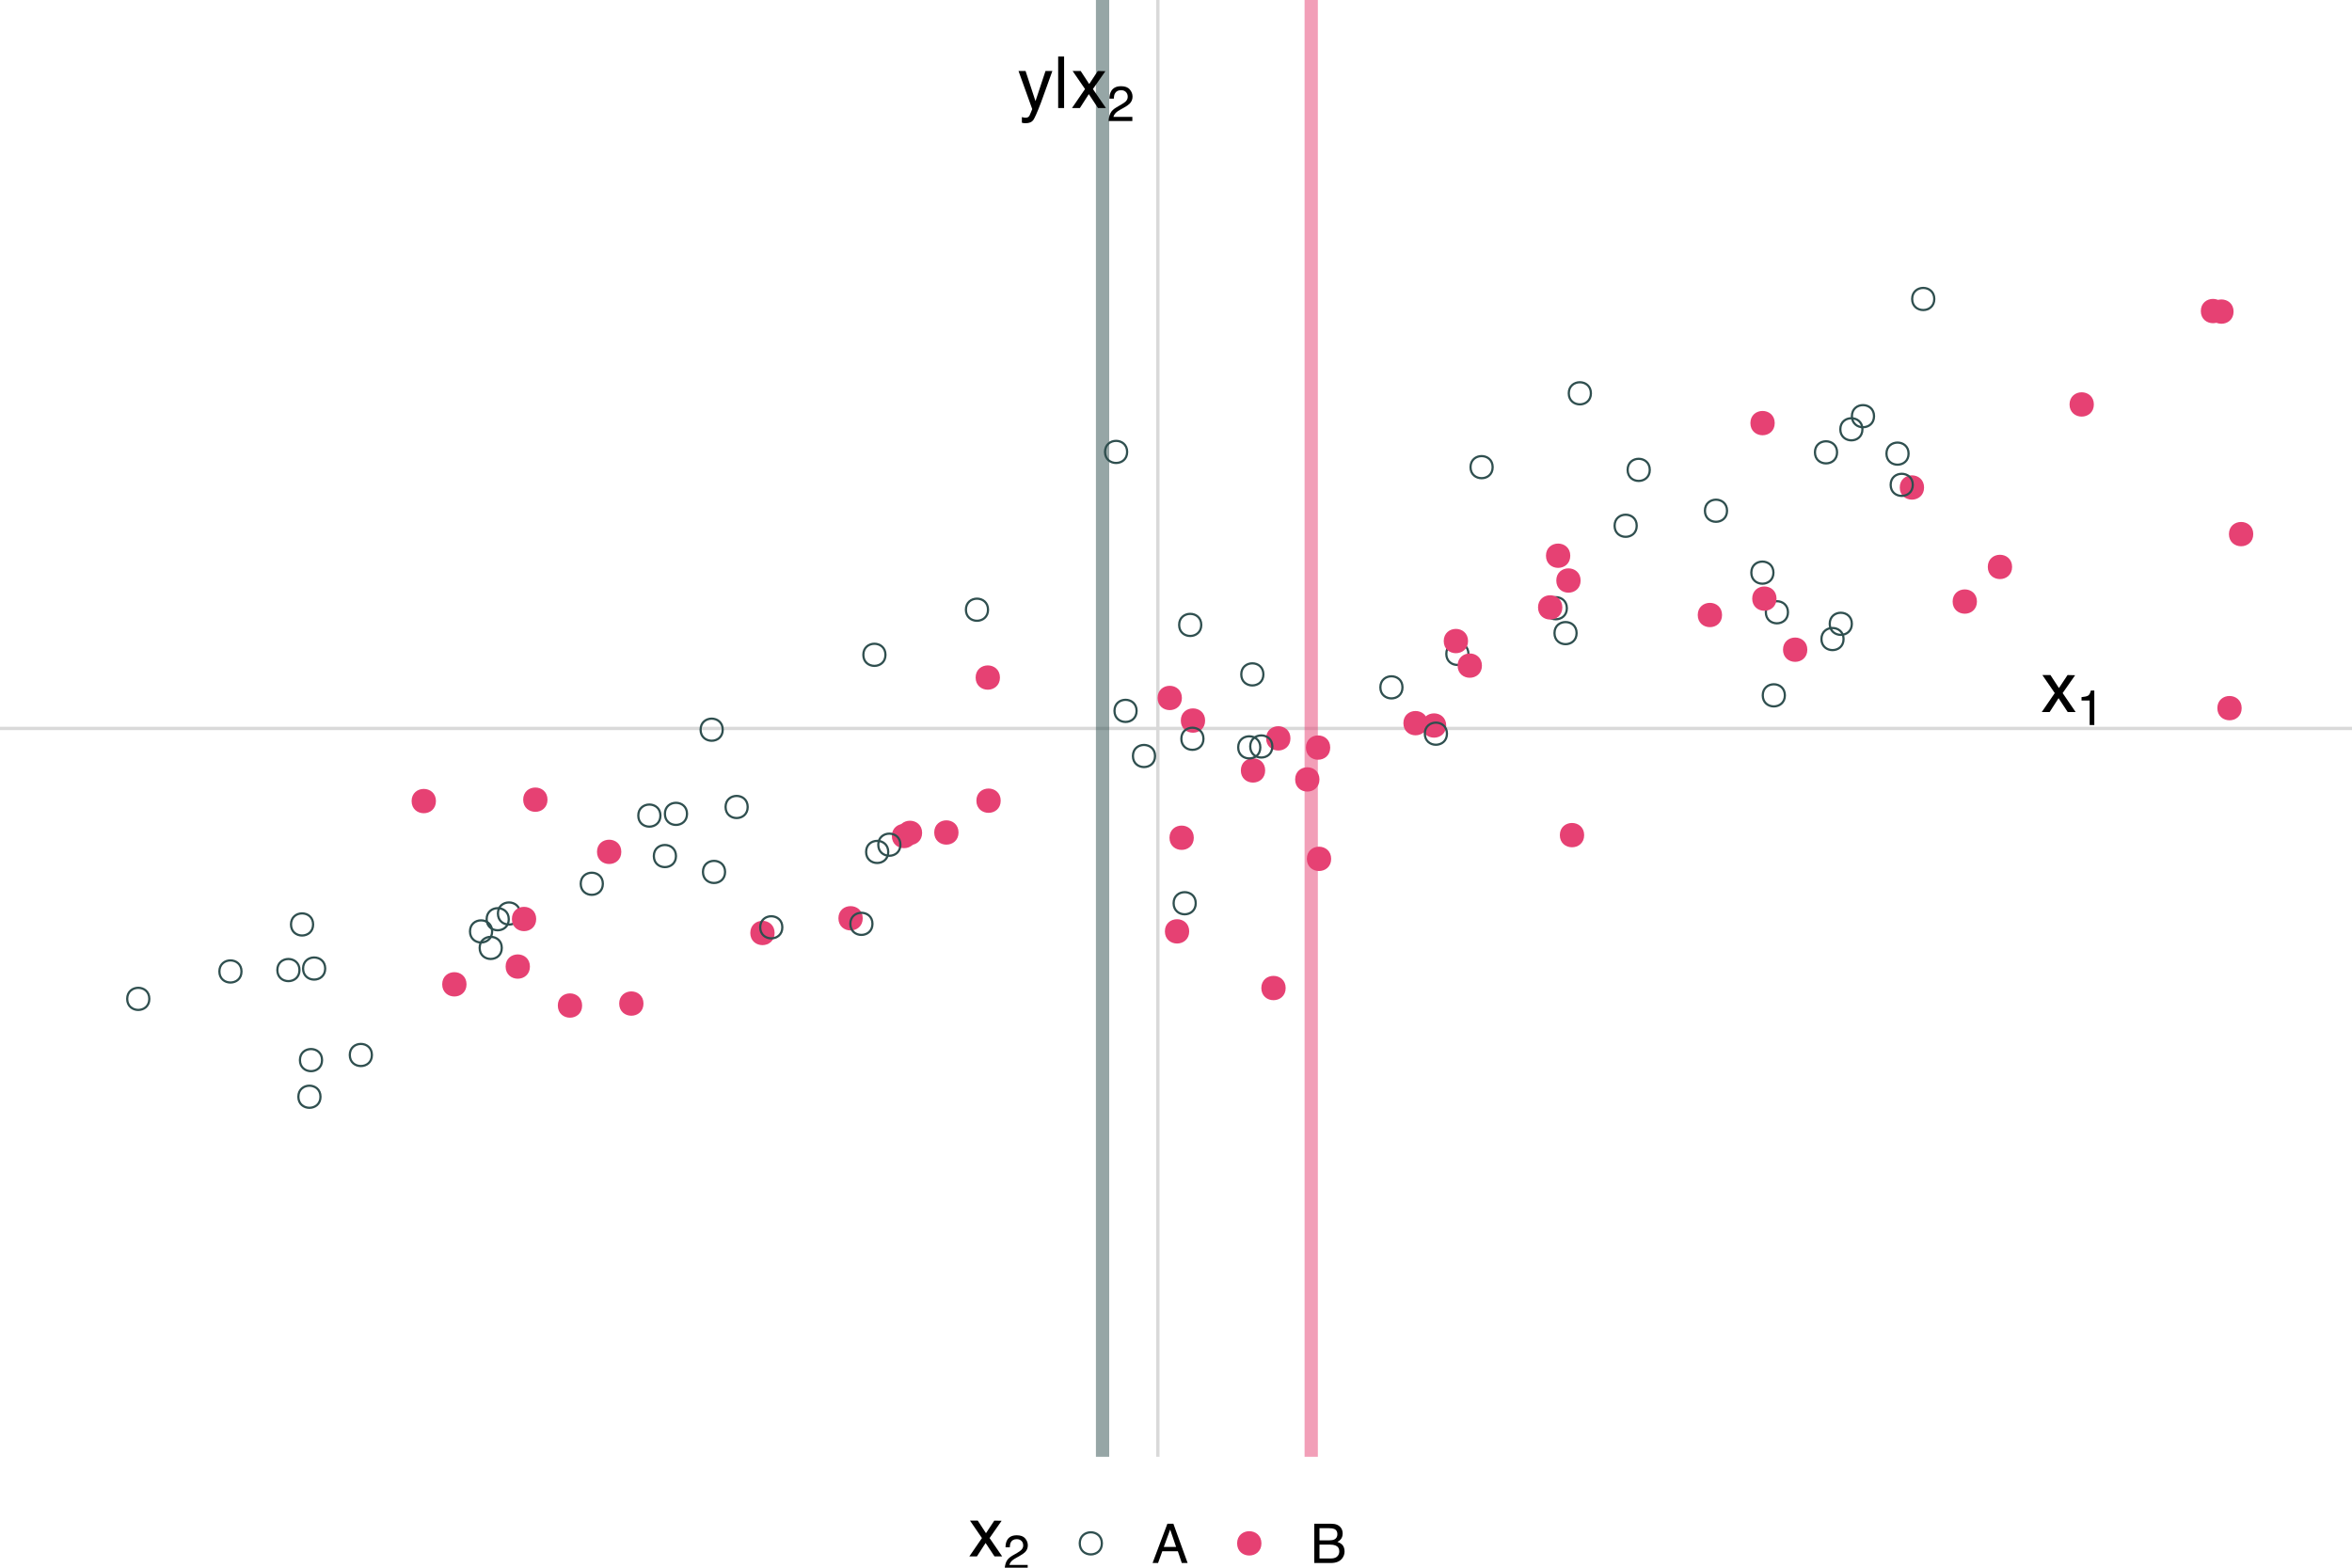 <?xml version="1.0" encoding="UTF-8"?>
<svg xmlns="http://www.w3.org/2000/svg" xmlns:xlink="http://www.w3.org/1999/xlink" width="756pt" height="504pt" viewBox="0 0 756 504" version="1.1">
<defs>
<g>
<symbol overflow="visible" id="glyph0-0">
<path style="stroke:none;" d="M 0.734 0 L 0.734 -16.328 L 13.688 -16.328 L 13.688 0 Z M 11.656 -2.047 L 11.656 -14.281 L 2.781 -14.281 L 2.781 -2.047 Z M 11.656 -2.047 "/>
</symbol>
<symbol overflow="visible" id="glyph0-1">
<path style="stroke:none;" d="M 8.906 -11.906 L 11.109 -11.906 C 10.828 -11.145 10.203 -9.406 9.234 -6.688 C 8.504 -4.633 7.898 -2.961 7.422 -1.672 C 6.266 1.359 5.445 3.207 4.969 3.875 C 4.488 4.539 3.672 4.875 2.516 4.875 C 2.234 4.875 2.016 4.863 1.859 4.844 C 1.711 4.82 1.531 4.781 1.312 4.719 L 1.312 2.906 C 1.656 3 1.906 3.055 2.062 3.078 C 2.219 3.098 2.359 3.109 2.484 3.109 C 2.848 3.109 3.117 3.047 3.297 2.922 C 3.473 2.805 3.617 2.66 3.734 2.484 C 3.773 2.422 3.91 2.113 4.141 1.562 C 4.367 1.02 4.535 0.613 4.641 0.344 L 0.234 -11.906 L 2.5 -11.906 L 5.688 -2.219 Z M 5.688 -12.188 Z M 5.688 -12.188 "/>
</symbol>
<symbol overflow="visible" id="glyph0-2">
<path style="stroke:none;" d="M 3.5 0 L 1.594 0 L 1.594 -16.562 L 3.5 -16.562 Z M 3.5 0 "/>
</symbol>
<symbol overflow="visible" id="glyph0-3">
<path style="stroke:none;" d="M 0.328 -11.906 L 2.922 -11.906 L 5.656 -7.719 L 8.422 -11.906 L 10.859 -11.844 L 6.844 -6.109 L 11.031 0 L 8.484 0 L 5.531 -4.469 L 2.656 0 L 0.125 0 L 4.312 -6.109 Z M 0.328 -11.906 "/>
</symbol>
<symbol overflow="visible" id="glyph1-0">
<path style="stroke:none;" d="M 0.516 0 L 0.516 -11.438 L 9.594 -11.438 L 9.594 0 Z M 8.156 -1.438 L 8.156 -10 L 1.953 -10 L 1.953 -1.438 Z M 8.156 -1.438 "/>
</symbol>
<symbol overflow="visible" id="glyph1-1">
<path style="stroke:none;" d="M 0.5 0 C 0.551 -0.957 0.75 -1.789 1.094 -2.5 C 1.438 -3.219 2.109 -3.863 3.109 -4.438 L 4.609 -5.312 C 5.273 -5.695 5.742 -6.023 6.016 -6.297 C 6.441 -6.734 6.656 -7.227 6.656 -7.781 C 6.656 -8.426 6.457 -8.941 6.062 -9.328 C 5.676 -9.711 5.16 -9.906 4.516 -9.906 C 3.555 -9.906 2.891 -9.539 2.516 -8.812 C 2.316 -8.414 2.207 -7.875 2.188 -7.188 L 0.766 -7.188 C 0.785 -8.156 0.969 -8.945 1.312 -9.562 C 1.914 -10.645 2.984 -11.188 4.516 -11.188 C 5.797 -11.188 6.727 -10.836 7.312 -10.141 C 7.906 -9.453 8.203 -8.688 8.203 -7.844 C 8.203 -6.945 7.891 -6.188 7.266 -5.562 C 6.898 -5.188 6.25 -4.738 5.312 -4.219 L 4.234 -3.625 C 3.734 -3.344 3.336 -3.078 3.047 -2.828 C 2.523 -2.367 2.195 -1.867 2.062 -1.328 L 8.141 -1.328 L 8.141 0 Z M 0.5 0 "/>
</symbol>
<symbol overflow="visible" id="glyph1-2">
<path style="stroke:none;" d="M 1.531 -7.891 L 1.531 -8.969 C 2.539 -9.062 3.242 -9.223 3.641 -9.453 C 4.035 -9.691 4.332 -10.238 4.531 -11.094 L 5.641 -11.094 L 5.641 0 L 4.141 0 L 4.141 -7.891 Z M 1.531 -7.891 "/>
</symbol>
<symbol overflow="visible" id="glyph2-0">
<path style="stroke:none;" d="M 0.703 0 L 0.703 -15.781 L 13.234 -15.781 L 13.234 0 Z M 11.266 -1.984 L 11.266 -13.797 L 2.688 -13.797 L 2.688 -1.984 Z M 11.266 -1.984 "/>
</symbol>
<symbol overflow="visible" id="glyph2-1">
<path style="stroke:none;" d="M 0.328 -11.5 L 2.828 -11.5 L 5.469 -7.453 L 8.141 -11.5 L 10.5 -11.453 L 6.625 -5.891 L 10.672 0 L 8.203 0 L 5.344 -4.312 L 2.562 0 L 0.125 0 L 4.172 -5.891 Z M 0.328 -11.5 "/>
</symbol>
<symbol overflow="visible" id="glyph3-0">
<path style="stroke:none;" d="M 0.5 0 L 0.5 -11.047 L 9.266 -11.047 L 9.266 0 Z M 7.891 -1.391 L 7.891 -9.672 L 1.875 -9.672 L 1.875 -1.391 Z M 7.891 -1.391 "/>
</symbol>
<symbol overflow="visible" id="glyph3-1">
<path style="stroke:none;" d="M 0.484 0 C 0.535 -0.926 0.727 -1.734 1.062 -2.422 C 1.395 -3.109 2.047 -3.734 3.016 -4.297 L 4.453 -5.125 C 5.098 -5.5 5.551 -5.82 5.812 -6.094 C 6.227 -6.508 6.438 -6.984 6.438 -7.516 C 6.438 -8.148 6.242 -8.648 5.859 -9.016 C 5.484 -9.379 4.984 -9.562 4.359 -9.562 C 3.43 -9.562 2.789 -9.211 2.438 -8.516 C 2.25 -8.141 2.145 -7.617 2.125 -6.953 L 0.75 -6.953 C 0.758 -7.891 0.93 -8.656 1.266 -9.25 C 1.848 -10.289 2.883 -10.812 4.375 -10.812 C 5.602 -10.812 6.5 -10.477 7.062 -9.812 C 7.633 -9.145 7.922 -8.398 7.922 -7.578 C 7.922 -6.711 7.617 -5.977 7.016 -5.375 C 6.66 -5.02 6.031 -4.586 5.125 -4.078 L 4.094 -3.5 C 3.602 -3.227 3.219 -2.973 2.938 -2.734 C 2.438 -2.297 2.125 -1.812 2 -1.281 L 7.875 -1.281 L 7.875 0 Z M 0.484 0 "/>
</symbol>
<symbol overflow="visible" id="glyph4-0">
<path style="stroke:none;" d="M 0.562 0 L 0.562 -12.625 L 10.578 -12.625 L 10.578 0 Z M 9 -1.578 L 9 -11.031 L 2.141 -11.031 L 2.141 -1.578 Z M 9 -1.578 "/>
</symbol>
<symbol overflow="visible" id="glyph4-1">
<path style="stroke:none;" d="M 7.812 -5.172 L 5.906 -10.75 L 3.859 -5.172 Z M 5.016 -12.625 L 6.938 -12.625 L 11.516 0 L 9.641 0 L 8.375 -3.781 L 3.375 -3.781 L 2.016 0 L 0.25 0 Z M 5.891 -12.625 Z M 5.891 -12.625 "/>
</symbol>
<symbol overflow="visible" id="glyph4-2">
<path style="stroke:none;" d="M 6.078 -7.281 C 6.805 -7.281 7.367 -7.379 7.766 -7.578 C 8.398 -7.898 8.719 -8.469 8.719 -9.281 C 8.719 -10.113 8.379 -10.672 7.703 -10.953 C 7.328 -11.109 6.766 -11.188 6.016 -11.188 L 2.969 -11.188 L 2.969 -7.281 Z M 6.656 -1.453 C 7.707 -1.453 8.457 -1.758 8.906 -2.375 C 9.188 -2.758 9.328 -3.223 9.328 -3.766 C 9.328 -4.68 8.914 -5.305 8.094 -5.641 C 7.656 -5.816 7.078 -5.906 6.359 -5.906 L 2.969 -5.906 L 2.969 -1.453 Z M 1.297 -12.625 L 6.719 -12.625 C 8.195 -12.625 9.25 -12.18 9.875 -11.297 C 10.238 -10.773 10.422 -10.176 10.422 -9.5 C 10.422 -8.695 10.191 -8.039 9.734 -7.531 C 9.504 -7.258 9.172 -7.016 8.734 -6.797 C 9.379 -6.547 9.863 -6.27 10.188 -5.969 C 10.75 -5.414 11.031 -4.656 11.031 -3.688 C 11.031 -2.875 10.773 -2.141 10.266 -1.484 C 9.504 -0.492 8.289 0 6.625 0 L 1.297 0 Z M 1.297 -12.625 "/>
</symbol>
</g>
<clipPath id="clip1">
  <path d="M 352 0 L 357 0 L 357 469.359 L 352 469.359 Z M 352 0 "/>
</clipPath>
<clipPath id="clip2">
  <path d="M 419 0 L 424 0 L 424 469.359 L 419 469.359 Z M 419 0 "/>
</clipPath>
</defs>
<g id="surface39">
<rect x="0" y="0" width="756" height="504" style="fill:rgb(100%,100%,100%);fill-opacity:1;stroke:none;"/>
<path style="fill:none;stroke-width:1.067;stroke-linecap:butt;stroke-linejoin:round;stroke:rgb(85.098%,85.098%,85.098%);stroke-opacity:1;stroke-miterlimit:10;" d="M 0 234.18 L 756 234.18 "/>
<path style="fill:none;stroke-width:1.067;stroke-linecap:butt;stroke-linejoin:round;stroke:rgb(85.098%,85.098%,85.098%);stroke-opacity:1;stroke-miterlimit:10;" d="M 372.168 468.359 L 372.168 0 "/>
<g clip-path="url(#clip1)" clip-rule="nonzero">
<path style="fill:none;stroke-width:4.268;stroke-linecap:butt;stroke-linejoin:round;stroke:rgb(18.431%,30.98%,30.98%);stroke-opacity:0.502;stroke-miterlimit:10;" d="M 354.395 468.359 L 354.395 0 "/>
</g>
<g clip-path="url(#clip2)" clip-rule="nonzero">
<path style="fill:none;stroke-width:4.268;stroke-linecap:butt;stroke-linejoin:round;stroke:rgb(90.196%,25.49%,45.098%);stroke-opacity:0.502;stroke-miterlimit:10;" d="M 421.465 468.359 L 421.465 0 "/>
</g>
<path style="fill:none;stroke-width:0.709;stroke-linecap:round;stroke-linejoin:round;stroke:rgb(18.431%,30.98%,30.98%);stroke-opacity:1;stroke-miterlimit:10;" d="M 47.996 321.129 C 47.996 325.871 40.887 325.871 40.887 321.129 C 40.887 316.391 47.996 316.391 47.996 321.129 "/>
<path style="fill-rule:nonzero;fill:rgb(90.196%,25.49%,45.098%);fill-opacity:1;stroke-width:0.709;stroke-linecap:round;stroke-linejoin:round;stroke:rgb(90.196%,25.49%,45.098%);stroke-opacity:1;stroke-miterlimit:10;" d="M 464.5 233.246 C 464.5 237.988 457.391 237.988 457.391 233.246 C 457.391 228.508 464.5 228.508 464.5 233.246 "/>
<path style="fill-rule:nonzero;fill:rgb(90.196%,25.49%,45.098%);fill-opacity:1;stroke-width:0.709;stroke-linecap:round;stroke-linejoin:round;stroke:rgb(90.196%,25.49%,45.098%);stroke-opacity:1;stroke-miterlimit:10;" d="M 294.129 268.773 C 294.129 273.516 287.02 273.516 287.02 268.773 C 287.02 264.035 294.129 264.035 294.129 268.773 "/>
<path style="fill-rule:nonzero;fill:rgb(90.196%,25.49%,45.098%);fill-opacity:1;stroke-width:0.709;stroke-linecap:round;stroke-linejoin:round;stroke:rgb(90.196%,25.49%,45.098%);stroke-opacity:1;stroke-miterlimit:10;" d="M 248.629 299.945 C 248.629 304.684 241.52 304.684 241.52 299.945 C 241.52 295.203 248.629 295.203 248.629 299.945 "/>
<path style="fill-rule:nonzero;fill:rgb(90.196%,25.49%,45.098%);fill-opacity:1;stroke-width:0.709;stroke-linecap:round;stroke-linejoin:round;stroke:rgb(90.196%,25.49%,45.098%);stroke-opacity:1;stroke-miterlimit:10;" d="M 206.484 322.641 C 206.484 327.379 199.375 327.379 199.375 322.641 C 199.375 317.898 206.484 317.898 206.484 322.641 "/>
<path style="fill-rule:nonzero;fill:rgb(90.196%,25.49%,45.098%);fill-opacity:1;stroke-width:0.709;stroke-linecap:round;stroke-linejoin:round;stroke:rgb(90.196%,25.49%,45.098%);stroke-opacity:1;stroke-miterlimit:10;" d="M 321.301 257.414 C 321.301 262.156 314.191 262.156 314.191 257.414 C 314.191 252.676 321.301 252.676 321.301 257.414 "/>
<path style="fill:none;stroke-width:0.709;stroke-linecap:round;stroke-linejoin:round;stroke:rgb(18.431%,30.98%,30.98%);stroke-opacity:1;stroke-miterlimit:10;" d="M 119.543 339.172 C 119.543 343.91 112.434 343.91 112.434 339.172 C 112.434 334.43 119.543 334.43 119.543 339.172 "/>
<path style="fill:none;stroke-width:0.709;stroke-linecap:round;stroke-linejoin:round;stroke:rgb(18.431%,30.98%,30.98%);stroke-opacity:1;stroke-miterlimit:10;" d="M 104.527 311.379 C 104.527 316.117 97.418 316.117 97.418 311.379 C 97.418 306.637 104.527 306.637 104.527 311.379 "/>
<path style="fill-rule:nonzero;fill:rgb(90.196%,25.49%,45.098%);fill-opacity:1;stroke-width:0.709;stroke-linecap:round;stroke-linejoin:round;stroke:rgb(90.196%,25.49%,45.098%);stroke-opacity:1;stroke-miterlimit:10;" d="M 387.008 231.652 C 387.008 236.395 379.898 236.395 379.898 231.652 C 379.898 226.91 387.008 226.91 387.008 231.652 "/>
<path style="fill-rule:nonzero;fill:rgb(90.196%,25.49%,45.098%);fill-opacity:1;stroke-width:0.709;stroke-linecap:round;stroke-linejoin:round;stroke:rgb(90.196%,25.49%,45.098%);stroke-opacity:1;stroke-miterlimit:10;" d="M 149.602 316.457 C 149.602 321.195 142.488 321.195 142.488 316.457 C 142.488 311.715 149.602 311.715 149.602 316.457 "/>
<path style="fill-rule:nonzero;fill:rgb(90.196%,25.49%,45.098%);fill-opacity:1;stroke-width:0.709;stroke-linecap:round;stroke-linejoin:round;stroke:rgb(90.196%,25.49%,45.098%);stroke-opacity:1;stroke-miterlimit:10;" d="M 553.164 197.719 C 553.164 202.461 546.055 202.461 546.055 197.719 C 546.055 192.98 553.164 192.98 553.164 197.719 "/>
<path style="fill-rule:nonzero;fill:rgb(90.196%,25.49%,45.098%);fill-opacity:1;stroke-width:0.709;stroke-linecap:round;stroke-linejoin:round;stroke:rgb(90.196%,25.49%,45.098%);stroke-opacity:1;stroke-miterlimit:10;" d="M 186.762 323.273 C 186.762 328.016 179.652 328.016 179.652 323.273 C 179.652 318.535 186.762 318.535 186.762 323.273 "/>
<path style="fill:none;stroke-width:0.709;stroke-linecap:round;stroke-linejoin:round;stroke:rgb(18.431%,30.98%,30.98%);stroke-opacity:1;stroke-miterlimit:10;" d="M 595.238 200.551 C 595.238 205.289 588.129 205.289 588.129 200.551 C 588.129 195.809 595.238 195.809 595.238 200.551 "/>
<path style="fill-rule:nonzero;fill:rgb(90.196%,25.49%,45.098%);fill-opacity:1;stroke-width:0.709;stroke-linecap:round;stroke-linejoin:round;stroke:rgb(90.196%,25.49%,45.098%);stroke-opacity:1;stroke-miterlimit:10;" d="M 199.352 273.863 C 199.352 278.605 192.242 278.605 192.242 273.863 C 192.242 269.125 199.352 269.125 199.352 273.863 "/>
<path style="fill:none;stroke-width:0.709;stroke-linecap:round;stroke-linejoin:round;stroke:rgb(18.431%,30.98%,30.98%);stroke-opacity:1;stroke-miterlimit:10;" d="M 158.184 299.445 C 158.184 304.184 151.07 304.184 151.07 299.445 C 151.07 294.703 158.184 294.703 158.184 299.445 "/>
<path style="fill-rule:nonzero;fill:rgb(90.196%,25.49%,45.098%);fill-opacity:1;stroke-width:0.709;stroke-linecap:round;stroke-linejoin:round;stroke:rgb(90.196%,25.49%,45.098%);stroke-opacity:1;stroke-miterlimit:10;" d="M 672.672 130.027 C 672.672 134.766 665.562 134.766 665.562 130.027 C 665.562 125.285 672.672 125.285 672.672 130.027 "/>
<path style="fill:none;stroke-width:0.709;stroke-linecap:round;stroke-linejoin:round;stroke:rgb(18.431%,30.98%,30.98%);stroke-opacity:1;stroke-miterlimit:10;" d="M 592.574 205.453 C 592.574 210.191 585.465 210.191 585.465 205.453 C 585.465 200.711 592.574 200.711 592.574 205.453 "/>
<path style="fill:none;stroke-width:0.709;stroke-linecap:round;stroke-linejoin:round;stroke:rgb(18.431%,30.98%,30.98%);stroke-opacity:1;stroke-miterlimit:10;" d="M 193.773 284.129 C 193.773 288.867 186.664 288.867 186.664 284.129 C 186.664 279.387 193.773 279.387 193.773 284.129 "/>
<path style="fill:none;stroke-width:0.709;stroke-linecap:round;stroke-linejoin:round;stroke:rgb(18.431%,30.98%,30.98%);stroke-opacity:1;stroke-miterlimit:10;" d="M 100.645 297.203 C 100.645 301.945 93.535 301.945 93.535 297.203 C 93.535 292.465 100.645 292.465 100.645 297.203 "/>
<path style="fill:none;stroke-width:0.709;stroke-linecap:round;stroke-linejoin:round;stroke:rgb(18.431%,30.98%,30.98%);stroke-opacity:1;stroke-miterlimit:10;" d="M 503.633 195.543 C 503.633 200.281 496.52 200.281 496.52 195.543 C 496.52 190.801 503.633 190.801 503.633 195.543 "/>
<path style="fill:none;stroke-width:0.709;stroke-linecap:round;stroke-linejoin:round;stroke:rgb(18.431%,30.98%,30.98%);stroke-opacity:1;stroke-miterlimit:10;" d="M 471.996 210.215 C 471.996 214.953 464.887 214.953 464.887 210.215 C 464.887 205.473 471.996 205.473 471.996 210.215 "/>
<path style="fill:none;stroke-width:0.709;stroke-linecap:round;stroke-linejoin:round;stroke:rgb(18.431%,30.98%,30.98%);stroke-opacity:1;stroke-miterlimit:10;" d="M 574.703 196.844 C 574.703 201.582 567.594 201.582 567.594 196.844 C 567.594 192.102 574.703 192.102 574.703 196.844 "/>
<path style="fill:none;stroke-width:0.709;stroke-linecap:round;stroke-linejoin:round;stroke:rgb(18.431%,30.98%,30.98%);stroke-opacity:1;stroke-miterlimit:10;" d="M 621.734 96.121 C 621.734 100.859 614.625 100.859 614.625 96.121 C 614.625 91.379 621.734 91.379 621.734 96.121 "/>
<path style="fill:none;stroke-width:0.709;stroke-linecap:round;stroke-linejoin:round;stroke:rgb(18.431%,30.98%,30.98%);stroke-opacity:1;stroke-miterlimit:10;" d="M 590.488 145.422 C 590.488 150.164 583.375 150.164 583.375 145.422 C 583.375 140.684 590.488 140.684 590.488 145.422 "/>
<path style="fill:none;stroke-width:0.709;stroke-linecap:round;stroke-linejoin:round;stroke:rgb(18.431%,30.98%,30.98%);stroke-opacity:1;stroke-miterlimit:10;" d="M 317.582 196.02 C 317.582 200.758 310.473 200.758 310.473 196.02 C 310.473 191.277 317.582 191.277 317.582 196.02 "/>
<path style="fill-rule:nonzero;fill:rgb(90.196%,25.49%,45.098%);fill-opacity:1;stroke-width:0.709;stroke-linecap:round;stroke-linejoin:round;stroke:rgb(90.196%,25.49%,45.098%);stroke-opacity:1;stroke-miterlimit:10;" d="M 296.043 267.762 C 296.043 272.504 288.934 272.504 288.934 267.762 C 288.934 263.023 296.043 263.023 296.043 267.762 "/>
<path style="fill-rule:nonzero;fill:rgb(90.196%,25.49%,45.098%);fill-opacity:1;stroke-width:0.709;stroke-linecap:round;stroke-linejoin:round;stroke:rgb(90.196%,25.49%,45.098%);stroke-opacity:1;stroke-miterlimit:10;" d="M 276.953 295.223 C 276.953 299.965 269.844 299.965 269.844 295.223 C 269.844 290.484 276.953 290.484 276.953 295.223 "/>
<path style="fill-rule:nonzero;fill:rgb(90.196%,25.49%,45.098%);fill-opacity:1;stroke-width:0.709;stroke-linecap:round;stroke-linejoin:round;stroke:rgb(90.196%,25.49%,45.098%);stroke-opacity:1;stroke-miterlimit:10;" d="M 427.52 276.113 C 427.52 280.855 420.41 280.855 420.41 276.113 C 420.41 271.375 427.52 271.375 427.52 276.113 "/>
<path style="fill-rule:nonzero;fill:rgb(90.196%,25.49%,45.098%);fill-opacity:1;stroke-width:0.709;stroke-linecap:round;stroke-linejoin:round;stroke:rgb(90.196%,25.49%,45.098%);stroke-opacity:1;stroke-miterlimit:10;" d="M 423.758 250.582 C 423.758 255.324 416.648 255.324 416.648 250.582 C 416.648 245.844 423.758 245.844 423.758 250.582 "/>
<path style="fill:none;stroke-width:0.709;stroke-linecap:round;stroke-linejoin:round;stroke:rgb(18.431%,30.98%,30.98%);stroke-opacity:1;stroke-miterlimit:10;" d="M 217.277 275.215 C 217.277 279.957 210.164 279.957 210.164 275.215 C 210.164 270.477 217.277 270.477 217.277 275.215 "/>
<path style="fill:none;stroke-width:0.709;stroke-linecap:round;stroke-linejoin:round;stroke:rgb(18.431%,30.98%,30.98%);stroke-opacity:1;stroke-miterlimit:10;" d="M 602.367 133.793 C 602.367 138.535 595.258 138.535 595.258 133.793 C 595.258 129.055 602.367 129.055 602.367 133.793 "/>
<path style="fill:none;stroke-width:0.709;stroke-linecap:round;stroke-linejoin:round;stroke:rgb(18.431%,30.98%,30.98%);stroke-opacity:1;stroke-miterlimit:10;" d="M 406.094 216.812 C 406.094 221.551 398.98 221.551 398.98 216.812 C 398.98 212.07 406.094 212.07 406.094 216.812 "/>
<path style="fill:none;stroke-width:0.709;stroke-linecap:round;stroke-linejoin:round;stroke:rgb(18.431%,30.98%,30.98%);stroke-opacity:1;stroke-miterlimit:10;" d="M 103.016 352.598 C 103.016 357.336 95.906 357.336 95.906 352.598 C 95.906 347.855 103.016 347.855 103.016 352.598 "/>
<path style="fill-rule:nonzero;fill:rgb(90.196%,25.49%,45.098%);fill-opacity:1;stroke-width:0.709;stroke-linecap:round;stroke-linejoin:round;stroke:rgb(90.196%,25.49%,45.098%);stroke-opacity:1;stroke-miterlimit:10;" d="M 379.543 224.387 C 379.543 229.129 372.43 229.129 372.43 224.387 C 372.43 219.648 379.543 219.648 379.543 224.387 "/>
<path style="fill:none;stroke-width:0.709;stroke-linecap:round;stroke-linejoin:round;stroke:rgb(18.431%,30.98%,30.98%);stroke-opacity:1;stroke-miterlimit:10;" d="M 573.711 223.551 C 573.711 228.289 566.602 228.289 566.602 223.551 C 566.602 218.809 573.711 218.809 573.711 223.551 "/>
<path style="fill-rule:nonzero;fill:rgb(90.196%,25.49%,45.098%);fill-opacity:1;stroke-width:0.709;stroke-linecap:round;stroke-linejoin:round;stroke:rgb(90.196%,25.49%,45.098%);stroke-opacity:1;stroke-miterlimit:10;" d="M 406.309 247.688 C 406.309 252.43 399.195 252.43 399.195 247.688 C 399.195 242.949 406.309 242.949 406.309 247.688 "/>
<path style="fill:none;stroke-width:0.709;stroke-linecap:round;stroke-linejoin:round;stroke:rgb(18.431%,30.98%,30.98%);stroke-opacity:1;stroke-miterlimit:10;" d="M 570.035 184.102 C 570.035 188.84 562.926 188.84 562.926 184.102 C 562.926 179.359 570.035 179.359 570.035 184.102 "/>
<path style="fill:none;stroke-width:0.709;stroke-linecap:round;stroke-linejoin:round;stroke:rgb(18.431%,30.98%,30.98%);stroke-opacity:1;stroke-miterlimit:10;" d="M 384.344 290.383 C 384.344 295.125 377.234 295.125 377.234 290.383 C 377.234 285.645 384.344 285.645 384.344 290.383 "/>
<path style="fill-rule:nonzero;fill:rgb(90.196%,25.49%,45.098%);fill-opacity:1;stroke-width:0.709;stroke-linecap:round;stroke-linejoin:round;stroke:rgb(90.196%,25.49%,45.098%);stroke-opacity:1;stroke-miterlimit:10;" d="M 504.379 178.66 C 504.379 183.402 497.27 183.402 497.27 178.66 C 497.27 173.922 504.379 173.922 504.379 178.66 "/>
<path style="fill-rule:nonzero;fill:rgb(90.196%,25.49%,45.098%);fill-opacity:1;stroke-width:0.709;stroke-linecap:round;stroke-linejoin:round;stroke:rgb(90.196%,25.49%,45.098%);stroke-opacity:1;stroke-miterlimit:10;" d="M 646.395 182.266 C 646.395 187.004 639.285 187.004 639.285 182.266 C 639.285 177.523 646.395 177.523 646.395 182.266 "/>
<path style="fill-rule:nonzero;fill:rgb(90.196%,25.49%,45.098%);fill-opacity:1;stroke-width:0.709;stroke-linecap:round;stroke-linejoin:round;stroke:rgb(90.196%,25.49%,45.098%);stroke-opacity:1;stroke-miterlimit:10;" d="M 427.219 240.34 C 427.219 245.082 420.109 245.082 420.109 240.34 C 420.109 235.602 427.219 235.602 427.219 240.34 "/>
<path style="fill-rule:nonzero;fill:rgb(90.196%,25.49%,45.098%);fill-opacity:1;stroke-width:0.709;stroke-linecap:round;stroke-linejoin:round;stroke:rgb(90.196%,25.49%,45.098%);stroke-opacity:1;stroke-miterlimit:10;" d="M 714.871 100 C 714.871 104.742 707.762 104.742 707.762 100 C 707.762 95.262 714.871 95.262 714.871 100 "/>
<path style="fill:none;stroke-width:0.709;stroke-linecap:round;stroke-linejoin:round;stroke:rgb(18.431%,30.98%,30.98%);stroke-opacity:1;stroke-miterlimit:10;" d="M 220.828 261.652 C 220.828 266.391 213.719 266.391 213.719 261.652 C 213.719 256.91 220.828 256.91 220.828 261.652 "/>
<path style="fill-rule:nonzero;fill:rgb(90.196%,25.49%,45.098%);fill-opacity:1;stroke-width:0.709;stroke-linecap:round;stroke-linejoin:round;stroke:rgb(90.196%,25.49%,45.098%);stroke-opacity:1;stroke-miterlimit:10;" d="M 414.434 237.379 C 414.434 242.121 407.32 242.121 407.32 237.379 C 407.32 232.641 414.434 232.641 414.434 237.379 "/>
<path style="fill:none;stroke-width:0.709;stroke-linecap:round;stroke-linejoin:round;stroke:rgb(18.431%,30.98%,30.98%);stroke-opacity:1;stroke-miterlimit:10;" d="M 240.328 259.441 C 240.328 264.18 233.219 264.18 233.219 259.441 C 233.219 254.699 240.328 254.699 240.328 259.441 "/>
<path style="fill-rule:nonzero;fill:rgb(90.196%,25.49%,45.098%);fill-opacity:1;stroke-width:0.709;stroke-linecap:round;stroke-linejoin:round;stroke:rgb(90.196%,25.49%,45.098%);stroke-opacity:1;stroke-miterlimit:10;" d="M 501.828 195.277 C 501.828 200.02 494.719 200.02 494.719 195.277 C 494.719 190.539 501.828 190.539 501.828 195.277 "/>
<path style="fill-rule:nonzero;fill:rgb(90.196%,25.49%,45.098%);fill-opacity:1;stroke-width:0.709;stroke-linecap:round;stroke-linejoin:round;stroke:rgb(90.196%,25.49%,45.098%);stroke-opacity:1;stroke-miterlimit:10;" d="M 570.094 136.023 C 570.094 140.766 562.98 140.766 562.98 136.023 C 562.98 131.285 570.094 131.285 570.094 136.023 "/>
<path style="fill:none;stroke-width:0.709;stroke-linecap:round;stroke-linejoin:round;stroke:rgb(18.431%,30.98%,30.98%);stroke-opacity:1;stroke-miterlimit:10;" d="M 365.336 228.539 C 365.336 233.281 358.227 233.281 358.227 228.539 C 358.227 223.801 365.336 223.801 365.336 228.539 "/>
<path style="fill:none;stroke-width:0.709;stroke-linecap:round;stroke-linejoin:round;stroke:rgb(18.431%,30.98%,30.98%);stroke-opacity:1;stroke-miterlimit:10;" d="M 613.473 145.84 C 613.473 150.578 606.363 150.578 606.363 145.84 C 606.363 141.098 613.473 141.098 613.473 145.84 "/>
<path style="fill-rule:nonzero;fill:rgb(90.196%,25.49%,45.098%);fill-opacity:1;stroke-width:0.709;stroke-linecap:round;stroke-linejoin:round;stroke:rgb(90.196%,25.49%,45.098%);stroke-opacity:1;stroke-miterlimit:10;" d="M 471.52 206.098 C 471.52 210.836 464.41 210.836 464.41 206.098 C 464.41 201.355 471.52 201.355 471.52 206.098 "/>
<path style="fill:none;stroke-width:0.709;stroke-linecap:round;stroke-linejoin:round;stroke:rgb(18.431%,30.98%,30.98%);stroke-opacity:1;stroke-miterlimit:10;" d="M 289.414 271.566 C 289.414 276.305 282.305 276.305 282.305 271.566 C 282.305 266.824 289.414 266.824 289.414 271.566 "/>
<path style="fill:none;stroke-width:0.709;stroke-linecap:round;stroke-linejoin:round;stroke:rgb(18.431%,30.98%,30.98%);stroke-opacity:1;stroke-miterlimit:10;" d="M 163.531 295.523 C 163.531 300.266 156.422 300.266 156.422 295.523 C 156.422 290.785 163.531 290.785 163.531 295.523 "/>
<path style="fill-rule:nonzero;fill:rgb(90.196%,25.49%,45.098%);fill-opacity:1;stroke-width:0.709;stroke-linecap:round;stroke-linejoin:round;stroke:rgb(90.196%,25.49%,45.098%);stroke-opacity:1;stroke-miterlimit:10;" d="M 175.629 257.09 C 175.629 261.832 168.52 261.832 168.52 257.09 C 168.52 252.352 175.629 252.352 175.629 257.09 "/>
<path style="fill-rule:nonzero;fill:rgb(90.196%,25.49%,45.098%);fill-opacity:1;stroke-width:0.709;stroke-linecap:round;stroke-linejoin:round;stroke:rgb(90.196%,25.49%,45.098%);stroke-opacity:1;stroke-miterlimit:10;" d="M 635.094 193.398 C 635.094 198.137 627.984 198.137 627.984 193.398 C 627.984 188.656 635.094 188.656 635.094 193.398 "/>
<path style="fill:none;stroke-width:0.709;stroke-linecap:round;stroke-linejoin:round;stroke:rgb(18.431%,30.98%,30.98%);stroke-opacity:1;stroke-miterlimit:10;" d="M 167.156 293.684 C 167.156 298.426 160.047 298.426 160.047 293.684 C 160.047 288.945 167.156 288.945 167.156 293.684 "/>
<path style="fill-rule:nonzero;fill:rgb(90.196%,25.49%,45.098%);fill-opacity:1;stroke-width:0.709;stroke-linecap:round;stroke-linejoin:round;stroke:rgb(90.196%,25.49%,45.098%);stroke-opacity:1;stroke-miterlimit:10;" d="M 717.582 100.176 C 717.582 104.918 710.473 104.918 710.473 100.176 C 710.473 95.438 717.582 95.438 717.582 100.176 "/>
<path style="fill:none;stroke-width:0.709;stroke-linecap:round;stroke-linejoin:round;stroke:rgb(18.431%,30.98%,30.98%);stroke-opacity:1;stroke-miterlimit:10;" d="M 386.828 237.512 C 386.828 242.25 379.719 242.25 379.719 237.512 C 379.719 232.77 386.828 232.77 386.828 237.512 "/>
<path style="fill-rule:nonzero;fill:rgb(90.196%,25.49%,45.098%);fill-opacity:1;stroke-width:0.709;stroke-linecap:round;stroke-linejoin:round;stroke:rgb(90.196%,25.49%,45.098%);stroke-opacity:1;stroke-miterlimit:10;" d="M 723.91 171.711 C 723.91 176.453 716.797 176.453 716.797 171.711 C 716.797 166.973 723.91 166.973 723.91 171.711 "/>
<path style="fill:none;stroke-width:0.709;stroke-linecap:round;stroke-linejoin:round;stroke:rgb(18.431%,30.98%,30.98%);stroke-opacity:1;stroke-miterlimit:10;" d="M 251.465 298.121 C 251.465 302.863 244.352 302.863 244.352 298.121 C 244.352 293.383 251.465 293.383 251.465 298.121 "/>
<path style="fill-rule:nonzero;fill:rgb(90.196%,25.49%,45.098%);fill-opacity:1;stroke-width:0.709;stroke-linecap:round;stroke-linejoin:round;stroke:rgb(90.196%,25.49%,45.098%);stroke-opacity:1;stroke-miterlimit:10;" d="M 458.547 232.488 C 458.547 237.23 451.438 237.23 451.438 232.488 C 451.438 227.75 458.547 227.75 458.547 232.488 "/>
<path style="fill-rule:nonzero;fill:rgb(90.196%,25.49%,45.098%);fill-opacity:1;stroke-width:0.709;stroke-linecap:round;stroke-linejoin:round;stroke:rgb(90.196%,25.49%,45.098%);stroke-opacity:1;stroke-miterlimit:10;" d="M 383.367 269.328 C 383.367 274.07 376.258 274.07 376.258 269.328 C 376.258 264.59 383.367 264.59 383.367 269.328 "/>
<path style="fill:none;stroke-width:0.709;stroke-linecap:round;stroke-linejoin:round;stroke:rgb(18.431%,30.98%,30.98%);stroke-opacity:1;stroke-miterlimit:10;" d="M 371.266 243.051 C 371.266 247.789 364.156 247.789 364.156 243.051 C 364.156 238.309 371.266 238.309 371.266 243.051 "/>
<path style="fill:none;stroke-width:0.709;stroke-linecap:round;stroke-linejoin:round;stroke:rgb(18.431%,30.98%,30.98%);stroke-opacity:1;stroke-miterlimit:10;" d="M 285.504 273.887 C 285.504 278.629 278.395 278.629 278.395 273.887 C 278.395 269.148 285.504 269.148 285.504 273.887 "/>
<path style="fill:none;stroke-width:0.709;stroke-linecap:round;stroke-linejoin:round;stroke:rgb(18.431%,30.98%,30.98%);stroke-opacity:1;stroke-miterlimit:10;" d="M 161.285 304.746 C 161.285 309.484 154.176 309.484 154.176 304.746 C 154.176 300.004 161.285 300.004 161.285 304.746 "/>
<path style="fill:none;stroke-width:0.709;stroke-linecap:round;stroke-linejoin:round;stroke:rgb(18.431%,30.98%,30.98%);stroke-opacity:1;stroke-miterlimit:10;" d="M 77.625 312.32 C 77.625 317.059 70.516 317.059 70.516 312.32 C 70.516 307.578 77.625 307.578 77.625 312.32 "/>
<path style="fill-rule:nonzero;fill:rgb(90.196%,25.49%,45.098%);fill-opacity:1;stroke-width:0.709;stroke-linecap:round;stroke-linejoin:round;stroke:rgb(90.196%,25.49%,45.098%);stroke-opacity:1;stroke-miterlimit:10;" d="M 507.703 186.633 C 507.703 191.375 500.59 191.375 500.59 186.633 C 500.59 181.891 507.703 181.891 507.703 186.633 "/>
<path style="fill:none;stroke-width:0.709;stroke-linecap:round;stroke-linejoin:round;stroke:rgb(18.431%,30.98%,30.98%);stroke-opacity:1;stroke-miterlimit:10;" d="M 284.613 210.516 C 284.613 215.258 277.504 215.258 277.504 210.516 C 277.504 205.777 284.613 205.777 284.613 210.516 "/>
<path style="fill-rule:nonzero;fill:rgb(90.196%,25.49%,45.098%);fill-opacity:1;stroke-width:0.709;stroke-linecap:round;stroke-linejoin:round;stroke:rgb(90.196%,25.49%,45.098%);stroke-opacity:1;stroke-miterlimit:10;" d="M 169.98 310.742 C 169.98 315.484 162.871 315.484 162.871 310.742 C 162.871 306.004 169.98 306.004 169.98 310.742 "/>
<path style="fill:none;stroke-width:0.709;stroke-linecap:round;stroke-linejoin:round;stroke:rgb(18.431%,30.98%,30.98%);stroke-opacity:1;stroke-miterlimit:10;" d="M 506.766 203.543 C 506.766 208.285 499.656 208.285 499.656 203.543 C 499.656 198.805 506.766 198.805 506.766 203.543 "/>
<path style="fill-rule:nonzero;fill:rgb(90.196%,25.49%,45.098%);fill-opacity:1;stroke-width:0.709;stroke-linecap:round;stroke-linejoin:round;stroke:rgb(90.196%,25.49%,45.098%);stroke-opacity:1;stroke-miterlimit:10;" d="M 321.059 217.828 C 321.059 222.57 313.949 222.57 313.949 217.828 C 313.949 213.09 321.059 213.09 321.059 217.828 "/>
<path style="fill:none;stroke-width:0.709;stroke-linecap:round;stroke-linejoin:round;stroke:rgb(18.431%,30.98%,30.98%);stroke-opacity:1;stroke-miterlimit:10;" d="M 479.781 150.184 C 479.781 154.926 472.672 154.926 472.672 150.184 C 472.672 145.445 479.781 145.445 479.781 150.184 "/>
<path style="fill-rule:nonzero;fill:rgb(90.196%,25.49%,45.098%);fill-opacity:1;stroke-width:0.709;stroke-linecap:round;stroke-linejoin:round;stroke:rgb(90.196%,25.49%,45.098%);stroke-opacity:1;stroke-miterlimit:10;" d="M 475.984 213.992 C 475.984 218.73 468.871 218.73 468.871 213.992 C 468.871 209.25 475.984 209.25 475.984 213.992 "/>
<path style="fill:none;stroke-width:0.709;stroke-linecap:round;stroke-linejoin:round;stroke:rgb(18.431%,30.98%,30.98%);stroke-opacity:1;stroke-miterlimit:10;" d="M 450.801 220.977 C 450.801 225.719 443.688 225.719 443.688 220.977 C 443.688 216.238 450.801 216.238 450.801 220.977 "/>
<path style="fill-rule:nonzero;fill:rgb(90.196%,25.49%,45.098%);fill-opacity:1;stroke-width:0.709;stroke-linecap:round;stroke-linejoin:round;stroke:rgb(90.196%,25.49%,45.098%);stroke-opacity:1;stroke-miterlimit:10;" d="M 381.891 299.43 C 381.891 304.168 374.781 304.168 374.781 299.43 C 374.781 294.688 381.891 294.688 381.891 299.43 "/>
<path style="fill:none;stroke-width:0.709;stroke-linecap:round;stroke-linejoin:round;stroke:rgb(18.431%,30.98%,30.98%);stroke-opacity:1;stroke-miterlimit:10;" d="M 232.305 234.594 C 232.305 239.332 225.195 239.332 225.195 234.594 C 225.195 229.852 232.305 229.852 232.305 234.594 "/>
<path style="fill-rule:nonzero;fill:rgb(90.196%,25.49%,45.098%);fill-opacity:1;stroke-width:0.709;stroke-linecap:round;stroke-linejoin:round;stroke:rgb(90.196%,25.49%,45.098%);stroke-opacity:1;stroke-miterlimit:10;" d="M 580.574 208.875 C 580.574 213.613 573.461 213.613 573.461 208.875 C 573.461 204.133 580.574 204.133 580.574 208.875 "/>
<path style="fill:none;stroke-width:0.709;stroke-linecap:round;stroke-linejoin:round;stroke:rgb(18.431%,30.98%,30.98%);stroke-opacity:1;stroke-miterlimit:10;" d="M 280.434 297.008 C 280.434 301.75 273.324 301.75 273.324 297.008 C 273.324 292.27 280.434 292.27 280.434 297.008 "/>
<path style="fill:none;stroke-width:0.709;stroke-linecap:round;stroke-linejoin:round;stroke:rgb(18.431%,30.98%,30.98%);stroke-opacity:1;stroke-miterlimit:10;" d="M 362.297 145.289 C 362.297 150.027 355.188 150.027 355.188 145.289 C 355.188 140.547 362.297 140.547 362.297 145.289 "/>
<path style="fill:none;stroke-width:0.709;stroke-linecap:round;stroke-linejoin:round;stroke:rgb(18.431%,30.98%,30.98%);stroke-opacity:1;stroke-miterlimit:10;" d="M 96.258 311.867 C 96.258 316.609 89.148 316.609 89.148 311.867 C 89.148 307.129 96.258 307.129 96.258 311.867 "/>
<path style="fill-rule:nonzero;fill:rgb(90.196%,25.49%,45.098%);fill-opacity:1;stroke-width:0.709;stroke-linecap:round;stroke-linejoin:round;stroke:rgb(90.196%,25.49%,45.098%);stroke-opacity:1;stroke-miterlimit:10;" d="M 307.746 267.641 C 307.746 272.379 300.637 272.379 300.637 267.641 C 300.637 262.898 307.746 262.898 307.746 267.641 "/>
<path style="fill-rule:nonzero;fill:rgb(90.196%,25.49%,45.098%);fill-opacity:1;stroke-width:0.709;stroke-linecap:round;stroke-linejoin:round;stroke:rgb(90.196%,25.49%,45.098%);stroke-opacity:1;stroke-miterlimit:10;" d="M 412.895 317.648 C 412.895 322.387 405.781 322.387 405.781 317.648 C 405.781 312.906 412.895 312.906 412.895 317.648 "/>
<path style="fill:none;stroke-width:0.709;stroke-linecap:round;stroke-linejoin:round;stroke:rgb(18.431%,30.98%,30.98%);stroke-opacity:1;stroke-miterlimit:10;" d="M 233.059 280.32 C 233.059 285.059 225.949 285.059 225.949 280.32 C 225.949 275.578 233.059 275.578 233.059 280.32 "/>
<path style="fill:none;stroke-width:0.709;stroke-linecap:round;stroke-linejoin:round;stroke:rgb(18.431%,30.98%,30.98%);stroke-opacity:1;stroke-miterlimit:10;" d="M 386.121 200.906 C 386.121 205.648 379.012 205.648 379.012 200.906 C 379.012 196.164 386.121 196.164 386.121 200.906 "/>
<path style="fill-rule:nonzero;fill:rgb(90.196%,25.49%,45.098%);fill-opacity:1;stroke-width:0.709;stroke-linecap:round;stroke-linejoin:round;stroke:rgb(90.196%,25.49%,45.098%);stroke-opacity:1;stroke-miterlimit:10;" d="M 171.996 295.453 C 171.996 300.191 164.887 300.191 164.887 295.453 C 164.887 290.711 171.996 290.711 171.996 295.453 "/>
<path style="fill:none;stroke-width:0.709;stroke-linecap:round;stroke-linejoin:round;stroke:rgb(18.431%,30.98%,30.98%);stroke-opacity:1;stroke-miterlimit:10;" d="M 598.641 138.012 C 598.641 142.754 591.531 142.754 591.531 138.012 C 591.531 133.273 598.641 133.273 598.641 138.012 "/>
<path style="fill-rule:nonzero;fill:rgb(90.196%,25.49%,45.098%);fill-opacity:1;stroke-width:0.709;stroke-linecap:round;stroke-linejoin:round;stroke:rgb(90.196%,25.49%,45.098%);stroke-opacity:1;stroke-miterlimit:10;" d="M 139.77 257.539 C 139.77 262.281 132.656 262.281 132.656 257.539 C 132.656 252.801 139.77 252.801 139.77 257.539 "/>
<path style="fill:none;stroke-width:0.709;stroke-linecap:round;stroke-linejoin:round;stroke:rgb(18.431%,30.98%,30.98%);stroke-opacity:1;stroke-miterlimit:10;" d="M 530.281 151.059 C 530.281 155.797 523.168 155.797 523.168 151.059 C 523.168 146.316 530.281 146.316 530.281 151.059 "/>
<path style="fill:none;stroke-width:0.709;stroke-linecap:round;stroke-linejoin:round;stroke:rgb(18.431%,30.98%,30.98%);stroke-opacity:1;stroke-miterlimit:10;" d="M 405.102 240.273 C 405.102 245.012 397.992 245.012 397.992 240.273 C 397.992 235.531 405.102 235.531 405.102 240.273 "/>
<path style="fill:none;stroke-width:0.709;stroke-linecap:round;stroke-linejoin:round;stroke:rgb(18.431%,30.98%,30.98%);stroke-opacity:1;stroke-miterlimit:10;" d="M 212.281 262.207 C 212.281 266.945 205.168 266.945 205.168 262.207 C 205.168 257.465 212.281 257.465 212.281 262.207 "/>
<path style="fill-rule:nonzero;fill:rgb(90.196%,25.49%,45.098%);fill-opacity:1;stroke-width:0.709;stroke-linecap:round;stroke-linejoin:round;stroke:rgb(90.196%,25.49%,45.098%);stroke-opacity:1;stroke-miterlimit:10;" d="M 570.672 192.453 C 570.672 197.195 563.562 197.195 563.562 192.453 C 563.562 187.715 570.672 187.715 570.672 192.453 "/>
<path style="fill:none;stroke-width:0.709;stroke-linecap:round;stroke-linejoin:round;stroke:rgb(18.431%,30.98%,30.98%);stroke-opacity:1;stroke-miterlimit:10;" d="M 408.969 239.984 C 408.969 244.727 401.859 244.727 401.859 239.984 C 401.859 235.246 408.969 235.246 408.969 239.984 "/>
<path style="fill-rule:nonzero;fill:rgb(90.196%,25.49%,45.098%);fill-opacity:1;stroke-width:0.709;stroke-linecap:round;stroke-linejoin:round;stroke:rgb(90.196%,25.49%,45.098%);stroke-opacity:1;stroke-miterlimit:10;" d="M 720.184 227.664 C 720.184 232.402 713.074 232.402 713.074 227.664 C 713.074 222.922 720.184 222.922 720.184 227.664 "/>
<path style="fill:none;stroke-width:0.709;stroke-linecap:round;stroke-linejoin:round;stroke:rgb(18.431%,30.98%,30.98%);stroke-opacity:1;stroke-miterlimit:10;" d="M 103.516 340.816 C 103.516 345.559 96.406 345.559 96.406 340.816 C 96.406 336.078 103.516 336.078 103.516 340.816 "/>
<path style="fill:none;stroke-width:0.709;stroke-linecap:round;stroke-linejoin:round;stroke:rgb(18.431%,30.98%,30.98%);stroke-opacity:1;stroke-miterlimit:10;" d="M 555.121 164.199 C 555.121 168.941 548.012 168.941 548.012 164.199 C 548.012 159.461 555.121 159.461 555.121 164.199 "/>
<path style="fill:none;stroke-width:0.709;stroke-linecap:round;stroke-linejoin:round;stroke:rgb(18.431%,30.98%,30.98%);stroke-opacity:1;stroke-miterlimit:10;" d="M 511.363 126.449 C 511.363 131.188 504.25 131.188 504.25 126.449 C 504.25 121.707 511.363 121.707 511.363 126.449 "/>
<path style="fill-rule:nonzero;fill:rgb(90.196%,25.49%,45.098%);fill-opacity:1;stroke-width:0.709;stroke-linecap:round;stroke-linejoin:round;stroke:rgb(90.196%,25.49%,45.098%);stroke-opacity:1;stroke-miterlimit:10;" d="M 618.098 156.727 C 618.098 161.465 610.988 161.465 610.988 156.727 C 610.988 151.984 618.098 151.984 618.098 156.727 "/>
<path style="fill:none;stroke-width:0.709;stroke-linecap:round;stroke-linejoin:round;stroke:rgb(18.431%,30.98%,30.98%);stroke-opacity:1;stroke-miterlimit:10;" d="M 526.09 169.031 C 526.09 173.77 518.977 173.77 518.977 169.031 C 518.977 164.289 526.09 164.289 526.09 169.031 "/>
<path style="fill:none;stroke-width:0.709;stroke-linecap:round;stroke-linejoin:round;stroke:rgb(18.431%,30.98%,30.98%);stroke-opacity:1;stroke-miterlimit:10;" d="M 465.094 235.875 C 465.094 240.617 457.98 240.617 457.98 235.875 C 457.98 231.137 465.094 231.137 465.094 235.875 "/>
<path style="fill:none;stroke-width:0.709;stroke-linecap:round;stroke-linejoin:round;stroke:rgb(18.431%,30.98%,30.98%);stroke-opacity:1;stroke-miterlimit:10;" d="M 614.824 155.875 C 614.824 160.617 607.711 160.617 607.711 155.875 C 607.711 151.137 614.824 151.137 614.824 155.875 "/>
<path style="fill-rule:nonzero;fill:rgb(90.196%,25.49%,45.098%);fill-opacity:1;stroke-width:0.709;stroke-linecap:round;stroke-linejoin:round;stroke:rgb(90.196%,25.49%,45.098%);stroke-opacity:1;stroke-miterlimit:10;" d="M 508.844 268.488 C 508.844 273.227 501.73 273.227 501.73 268.488 C 501.73 263.746 508.844 263.746 508.844 268.488 "/>
<g style="fill:rgb(0%,0%,0%);fill-opacity:1;">
  <use xlink:href="#glyph0-1" x="327.148" y="34.734"/>
  <use xlink:href="#glyph0-2" x="338.531" y="34.734"/>
  <use xlink:href="#glyph0-3" x="344.445" y="34.734"/>
</g>
<g style="fill:rgb(0%,0%,0%);fill-opacity:1;">
  <use xlink:href="#glyph1-1" x="355.828" y="38.902"/>
</g>
<g style="fill:rgb(0%,0%,0%);fill-opacity:1;">
  <use xlink:href="#glyph0-3" x="656.148" y="228.926"/>
</g>
<g style="fill:rgb(0%,0%,0%);fill-opacity:1;">
  <use xlink:href="#glyph1-2" x="667.531" y="233.094"/>
</g>
<g style="fill:rgb(0%,0%,0%);fill-opacity:1;">
  <use xlink:href="#glyph2-1" x="311.453" y="500.367"/>
</g>
<g style="fill:rgb(0%,0%,0%);fill-opacity:1;">
  <use xlink:href="#glyph3-1" x="322.453" y="504.391"/>
</g>
<path style="fill:none;stroke-width:0.709;stroke-linecap:round;stroke-linejoin:round;stroke:rgb(18.431%,30.98%,30.98%);stroke-opacity:1;stroke-miterlimit:10;" d="M 354.176 496.18 C 354.176 500.918 347.066 500.918 347.066 496.18 C 347.066 491.438 354.176 491.438 354.176 496.18 "/>
<path style="fill-rule:nonzero;fill:rgb(90.196%,25.49%,45.098%);fill-opacity:1;stroke-width:0.709;stroke-linecap:round;stroke-linejoin:round;stroke:rgb(90.196%,25.49%,45.098%);stroke-opacity:1;stroke-miterlimit:10;" d="M 405.109 496.18 C 405.109 500.918 397.996 500.918 397.996 496.18 C 397.996 491.438 405.109 491.438 405.109 496.18 "/>
<g style="fill:rgb(0%,0%,0%);fill-opacity:1;">
  <use xlink:href="#glyph4-1" x="370.219" y="502.492"/>
</g>
<g style="fill:rgb(0%,0%,0%);fill-opacity:1;">
  <use xlink:href="#glyph4-2" x="421.152" y="502.492"/>
</g>
</g>
</svg>
